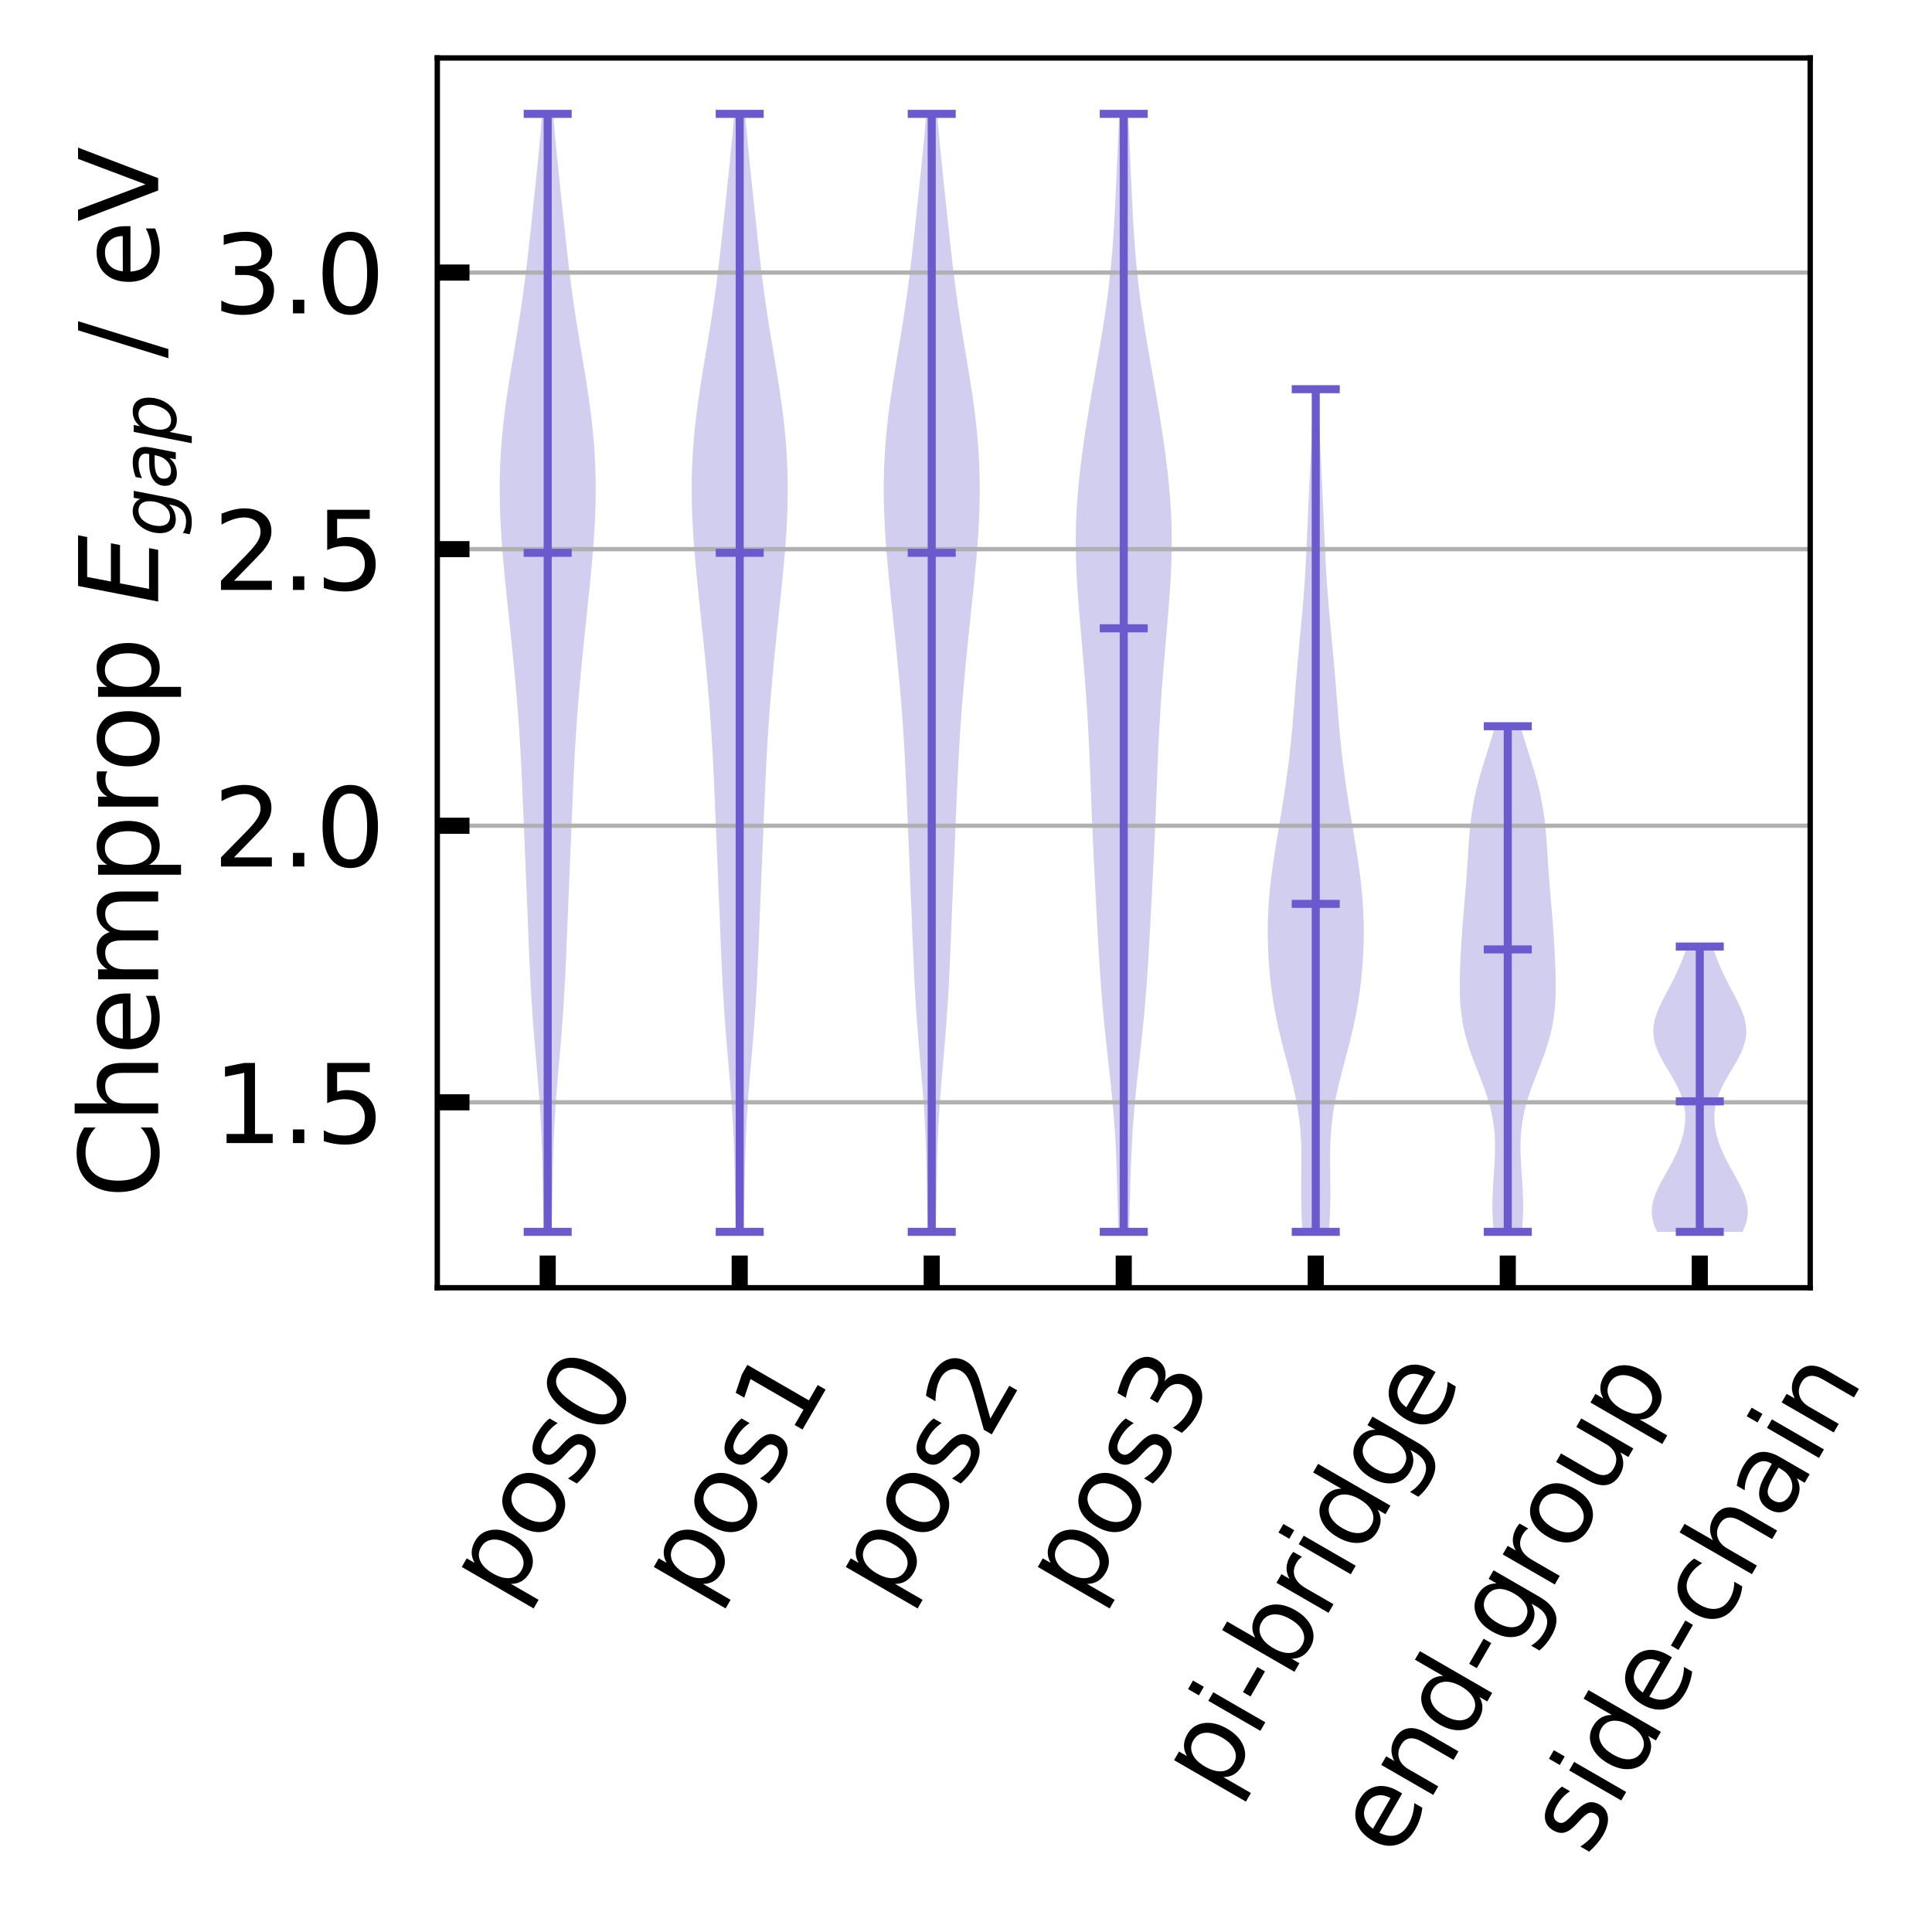 <?xml version="1.0" encoding="utf-8" standalone="no"?>
<!DOCTYPE svg PUBLIC "-//W3C//DTD SVG 1.1//EN"
  "http://www.w3.org/Graphics/SVG/1.1/DTD/svg11.dtd">
<svg xmlns:xlink="http://www.w3.org/1999/xlink" width="360pt" height="360pt" viewBox="0 0 360 360" xmlns="http://www.w3.org/2000/svg" version="1.1">
 <defs>
  <style type="text/css">*{stroke-linejoin: round; stroke-linecap: butt}</style>
 </defs>
 <g id="figure_1">
  <g id="patch_1">
   <path d="M 0 360 
L 360 360 
L 360 0 
L 0 0 
z
" style="fill: #ffffff"/>
  </g>
  <g id="axes_1">
   <g id="patch_2">
    <path d="M 81.482 239.954 
L 337.303 239.954 
L 337.303 10.8 
L 81.482 10.8 
z
" style="fill: #ffffff"/>
   </g>
   <g id="PolyCollection_1">
    <path d="M 102.795 229.538 
L 101.315 229.538 
L 101.266 227.434 
L 101.223 225.329 
L 101.186 223.225 
L 101.15 221.121 
L 101.111 219.017 
L 101.067 216.912 
L 101.011 214.808 
L 100.939 212.704 
L 100.849 210.6 
L 100.738 208.495 
L 100.607 206.391 
L 100.457 204.287 
L 100.291 202.183 
L 100.115 200.078 
L 99.933 197.974 
L 99.751 195.87 
L 99.574 193.765 
L 99.406 191.661 
L 99.25 189.557 
L 99.107 187.453 
L 98.978 185.348 
L 98.862 183.244 
L 98.757 181.14 
L 98.66 179.036 
L 98.569 176.931 
L 98.482 174.827 
L 98.397 172.723 
L 98.312 170.619 
L 98.226 168.514 
L 98.139 166.41 
L 98.051 164.306 
L 97.963 162.202 
L 97.874 160.097 
L 97.786 157.993 
L 97.698 155.889 
L 97.61 153.785 
L 97.523 151.68 
L 97.435 149.576 
L 97.345 147.472 
L 97.251 145.367 
L 97.151 143.263 
L 97.044 141.159 
L 96.926 139.055 
L 96.797 136.95 
L 96.656 134.846 
L 96.503 132.742 
L 96.337 130.638 
L 96.159 128.533 
L 95.971 126.429 
L 95.774 124.325 
L 95.569 122.221 
L 95.358 120.116 
L 95.142 118.012 
L 94.923 115.908 
L 94.702 113.804 
L 94.482 111.699 
L 94.265 109.595 
L 94.055 107.491 
L 93.855 105.387 
L 93.671 103.282 
L 93.505 101.178 
L 93.363 99.074 
L 93.25 96.969 
L 93.168 94.865 
L 93.12 92.761 
L 93.11 90.657 
L 93.139 88.552 
L 93.209 86.448 
L 93.32 84.344 
L 93.472 82.24 
L 93.663 80.135 
L 93.892 78.031 
L 94.155 75.927 
L 94.449 73.823 
L 94.767 71.718 
L 95.104 69.614 
L 95.453 67.51 
L 95.806 65.406 
L 96.158 63.301 
L 96.502 61.197 
L 96.833 59.093 
L 97.149 56.989 
L 97.448 54.884 
L 97.73 52.78 
L 97.995 50.676 
L 98.247 48.571 
L 98.487 46.467 
L 98.719 44.363 
L 98.946 42.259 
L 99.17 40.154 
L 99.393 38.05 
L 99.614 35.946 
L 99.835 33.842 
L 100.053 31.737 
L 100.267 29.633 
L 100.475 27.529 
L 100.674 25.425 
L 100.862 23.32 
L 101.038 21.216 
L 103.072 21.216 
L 103.072 21.216 
L 103.247 23.32 
L 103.436 25.425 
L 103.635 27.529 
L 103.843 29.633 
L 104.057 31.737 
L 104.275 33.842 
L 104.496 35.946 
L 104.717 38.05 
L 104.94 40.154 
L 105.164 42.259 
L 105.391 44.363 
L 105.623 46.467 
L 105.863 48.571 
L 106.115 50.676 
L 106.38 52.78 
L 106.662 54.884 
L 106.961 56.989 
L 107.277 59.093 
L 107.608 61.197 
L 107.952 63.301 
L 108.304 65.406 
L 108.657 67.51 
L 109.006 69.614 
L 109.343 71.718 
L 109.661 73.823 
L 109.955 75.927 
L 110.218 78.031 
L 110.447 80.135 
L 110.638 82.24 
L 110.79 84.344 
L 110.901 86.448 
L 110.971 88.552 
L 111 90.657 
L 110.99 92.761 
L 110.942 94.865 
L 110.86 96.969 
L 110.746 99.074 
L 110.605 101.178 
L 110.439 103.282 
L 110.255 105.387 
L 110.055 107.491 
L 109.845 109.595 
L 109.628 111.699 
L 109.408 113.804 
L 109.187 115.908 
L 108.968 118.012 
L 108.752 120.116 
L 108.541 122.221 
L 108.336 124.325 
L 108.139 126.429 
L 107.951 128.533 
L 107.773 130.638 
L 107.607 132.742 
L 107.454 134.846 
L 107.313 136.95 
L 107.184 139.055 
L 107.066 141.159 
L 106.959 143.263 
L 106.859 145.367 
L 106.765 147.472 
L 106.675 149.576 
L 106.587 151.68 
L 106.5 153.785 
L 106.412 155.889 
L 106.324 157.993 
L 106.236 160.097 
L 106.147 162.202 
L 106.059 164.306 
L 105.971 166.41 
L 105.884 168.514 
L 105.798 170.619 
L 105.713 172.723 
L 105.628 174.827 
L 105.541 176.931 
L 105.45 179.036 
L 105.353 181.14 
L 105.248 183.244 
L 105.132 185.348 
L 105.003 187.453 
L 104.86 189.557 
L 104.704 191.661 
L 104.536 193.765 
L 104.359 195.87 
L 104.177 197.974 
L 103.995 200.078 
L 103.819 202.183 
L 103.653 204.287 
L 103.503 206.391 
L 103.372 208.495 
L 103.261 210.6 
L 103.171 212.704 
L 103.099 214.808 
L 103.043 216.912 
L 102.999 219.017 
L 102.96 221.121 
L 102.924 223.225 
L 102.887 225.329 
L 102.844 227.434 
L 102.795 229.538 
z
" clip-path="url(#pf9edcdf67f)" style="fill: #6a5acd; fill-opacity: 0.3"/>
   </g>
   <g id="PolyCollection_2">
    <path d="M 138.574 229.538 
L 137.094 229.538 
L 137.045 227.434 
L 137.003 225.329 
L 136.965 223.225 
L 136.929 221.121 
L 136.891 219.017 
L 136.846 216.912 
L 136.79 214.808 
L 136.718 212.704 
L 136.628 210.6 
L 136.517 208.495 
L 136.386 206.391 
L 136.236 204.287 
L 136.07 202.183 
L 135.894 200.078 
L 135.712 197.974 
L 135.53 195.87 
L 135.353 193.765 
L 135.185 191.661 
L 135.029 189.557 
L 134.886 187.453 
L 134.757 185.348 
L 134.641 183.244 
L 134.536 181.14 
L 134.439 179.036 
L 134.348 176.931 
L 134.261 174.827 
L 134.176 172.723 
L 134.091 170.619 
L 134.005 168.514 
L 133.918 166.41 
L 133.83 164.306 
L 133.742 162.202 
L 133.653 160.097 
L 133.565 157.993 
L 133.477 155.889 
L 133.389 153.785 
L 133.302 151.68 
L 133.214 149.576 
L 133.124 147.472 
L 133.03 145.367 
L 132.93 143.263 
L 132.823 141.159 
L 132.705 139.055 
L 132.576 136.95 
L 132.435 134.846 
L 132.282 132.742 
L 132.116 130.638 
L 131.938 128.533 
L 131.75 126.429 
L 131.553 124.325 
L 131.348 122.221 
L 131.137 120.116 
L 130.921 118.012 
L 130.702 115.908 
L 130.481 113.804 
L 130.261 111.699 
L 130.044 109.595 
L 129.834 107.491 
L 129.635 105.387 
L 129.45 103.282 
L 129.284 101.178 
L 129.143 99.074 
L 129.029 96.969 
L 128.947 94.865 
L 128.899 92.761 
L 128.889 90.657 
L 128.919 88.552 
L 128.988 86.448 
L 129.099 84.344 
L 129.251 82.24 
L 129.442 80.135 
L 129.671 78.031 
L 129.934 75.927 
L 130.228 73.823 
L 130.546 71.718 
L 130.883 69.614 
L 131.232 67.51 
L 131.585 65.406 
L 131.937 63.301 
L 132.281 61.197 
L 132.612 59.093 
L 132.928 56.989 
L 133.227 54.884 
L 133.509 52.78 
L 133.774 50.676 
L 134.026 48.571 
L 134.266 46.467 
L 134.498 44.363 
L 134.725 42.259 
L 134.949 40.154 
L 135.172 38.05 
L 135.393 35.946 
L 135.614 33.842 
L 135.832 31.737 
L 136.046 29.633 
L 136.254 27.529 
L 136.453 25.425 
L 136.642 23.32 
L 136.817 21.216 
L 138.851 21.216 
L 138.851 21.216 
L 139.027 23.32 
L 139.215 25.425 
L 139.414 27.529 
L 139.622 29.633 
L 139.836 31.737 
L 140.054 33.842 
L 140.275 35.946 
L 140.496 38.05 
L 140.719 40.154 
L 140.943 42.259 
L 141.17 44.363 
L 141.402 46.467 
L 141.642 48.571 
L 141.894 50.676 
L 142.159 52.78 
L 142.441 54.884 
L 142.74 56.989 
L 143.056 59.093 
L 143.388 61.197 
L 143.731 63.301 
L 144.083 65.406 
L 144.436 67.51 
L 144.785 69.614 
L 145.122 71.718 
L 145.44 73.823 
L 145.734 75.927 
L 145.997 78.031 
L 146.226 80.135 
L 146.418 82.24 
L 146.569 84.344 
L 146.68 86.448 
L 146.75 88.552 
L 146.779 90.657 
L 146.769 92.761 
L 146.722 94.865 
L 146.639 96.969 
L 146.526 99.074 
L 146.384 101.178 
L 146.218 103.282 
L 146.034 105.387 
L 145.834 107.491 
L 145.624 109.595 
L 145.407 111.699 
L 145.187 113.804 
L 144.966 115.908 
L 144.747 118.012 
L 144.531 120.116 
L 144.32 122.221 
L 144.115 124.325 
L 143.918 126.429 
L 143.73 128.533 
L 143.553 130.638 
L 143.386 132.742 
L 143.233 134.846 
L 143.092 136.95 
L 142.963 139.055 
L 142.845 141.159 
L 142.738 143.263 
L 142.638 145.367 
L 142.544 147.472 
L 142.454 149.576 
L 142.366 151.68 
L 142.279 153.785 
L 142.191 155.889 
L 142.103 157.993 
L 142.015 160.097 
L 141.926 162.202 
L 141.838 164.306 
L 141.75 166.41 
L 141.663 168.514 
L 141.577 170.619 
L 141.492 172.723 
L 141.407 174.827 
L 141.32 176.931 
L 141.229 179.036 
L 141.132 181.14 
L 141.027 183.244 
L 140.911 185.348 
L 140.782 187.453 
L 140.639 189.557 
L 140.483 191.661 
L 140.315 193.765 
L 140.138 195.87 
L 139.956 197.974 
L 139.774 200.078 
L 139.598 202.183 
L 139.432 204.287 
L 139.282 206.391 
L 139.151 208.495 
L 139.04 210.6 
L 138.95 212.704 
L 138.879 214.808 
L 138.822 216.912 
L 138.778 219.017 
L 138.739 221.121 
L 138.703 223.225 
L 138.666 225.329 
L 138.623 227.434 
L 138.574 229.538 
z
" clip-path="url(#pf9edcdf67f)" style="fill: #6a5acd; fill-opacity: 0.3"/>
   </g>
   <g id="PolyCollection_3">
    <path d="M 174.353 229.538 
L 172.873 229.538 
L 172.824 227.434 
L 172.782 225.329 
L 172.744 223.225 
L 172.708 221.121 
L 172.67 219.017 
L 172.625 216.912 
L 172.569 214.808 
L 172.497 212.704 
L 172.407 210.6 
L 172.296 208.495 
L 172.165 206.391 
L 172.015 204.287 
L 171.849 202.183 
L 171.673 200.078 
L 171.491 197.974 
L 171.309 195.87 
L 171.132 193.765 
L 170.964 191.661 
L 170.808 189.557 
L 170.665 187.453 
L 170.537 185.348 
L 170.42 183.244 
L 170.315 181.14 
L 170.218 179.036 
L 170.128 176.931 
L 170.04 174.827 
L 169.955 172.723 
L 169.87 170.619 
L 169.784 168.514 
L 169.697 166.41 
L 169.609 164.306 
L 169.521 162.202 
L 169.432 160.097 
L 169.344 157.993 
L 169.256 155.889 
L 169.169 153.785 
L 169.081 151.68 
L 168.993 149.576 
L 168.903 147.472 
L 168.809 145.367 
L 168.709 143.263 
L 168.602 141.159 
L 168.484 139.055 
L 168.355 136.95 
L 168.214 134.846 
L 168.061 132.742 
L 167.895 130.638 
L 167.717 128.533 
L 167.529 126.429 
L 167.332 124.325 
L 167.127 122.221 
L 166.916 120.116 
L 166.7 118.012 
L 166.481 115.908 
L 166.26 113.804 
L 166.04 111.699 
L 165.823 109.595 
L 165.613 107.491 
L 165.414 105.387 
L 165.229 103.282 
L 165.063 101.178 
L 164.922 99.074 
L 164.808 96.969 
L 164.726 94.865 
L 164.678 92.761 
L 164.668 90.657 
L 164.698 88.552 
L 164.767 86.448 
L 164.878 84.344 
L 165.03 82.24 
L 165.221 80.135 
L 165.45 78.031 
L 165.714 75.927 
L 166.007 73.823 
L 166.325 71.718 
L 166.662 69.614 
L 167.011 67.51 
L 167.364 65.406 
L 167.716 63.301 
L 168.06 61.197 
L 168.391 59.093 
L 168.707 56.989 
L 169.006 54.884 
L 169.288 52.78 
L 169.553 50.676 
L 169.805 48.571 
L 170.045 46.467 
L 170.278 44.363 
L 170.505 42.259 
L 170.729 40.154 
L 170.951 38.05 
L 171.173 35.946 
L 171.393 33.842 
L 171.611 31.737 
L 171.825 29.633 
L 172.033 27.529 
L 172.232 25.425 
L 172.421 23.32 
L 172.596 21.216 
L 174.63 21.216 
L 174.63 21.216 
L 174.806 23.32 
L 174.994 25.425 
L 175.193 27.529 
L 175.401 29.633 
L 175.615 31.737 
L 175.833 33.842 
L 176.054 35.946 
L 176.275 38.05 
L 176.498 40.154 
L 176.722 42.259 
L 176.949 44.363 
L 177.181 46.467 
L 177.421 48.571 
L 177.673 50.676 
L 177.938 52.78 
L 178.22 54.884 
L 178.519 56.989 
L 178.835 59.093 
L 179.167 61.197 
L 179.511 63.301 
L 179.862 65.406 
L 180.215 67.51 
L 180.564 69.614 
L 180.901 71.718 
L 181.219 73.823 
L 181.513 75.927 
L 181.776 78.031 
L 182.005 80.135 
L 182.197 82.24 
L 182.348 84.344 
L 182.459 86.448 
L 182.529 88.552 
L 182.558 90.657 
L 182.548 92.761 
L 182.501 94.865 
L 182.418 96.969 
L 182.305 99.074 
L 182.163 101.178 
L 181.997 103.282 
L 181.813 105.387 
L 181.613 107.491 
L 181.403 109.595 
L 181.186 111.699 
L 180.966 113.804 
L 180.745 115.908 
L 180.526 118.012 
L 180.31 120.116 
L 180.099 122.221 
L 179.894 124.325 
L 179.697 126.429 
L 179.509 128.533 
L 179.332 130.638 
L 179.166 132.742 
L 179.012 134.846 
L 178.871 136.95 
L 178.742 139.055 
L 178.625 141.159 
L 178.517 143.263 
L 178.417 145.367 
L 178.323 147.472 
L 178.233 149.576 
L 178.145 151.68 
L 178.058 153.785 
L 177.97 155.889 
L 177.883 157.993 
L 177.794 160.097 
L 177.705 162.202 
L 177.617 164.306 
L 177.529 166.41 
L 177.442 168.514 
L 177.356 170.619 
L 177.271 172.723 
L 177.186 174.827 
L 177.099 176.931 
L 177.008 179.036 
L 176.911 181.14 
L 176.806 183.244 
L 176.69 185.348 
L 176.561 187.453 
L 176.419 189.557 
L 176.263 191.661 
L 176.095 193.765 
L 175.917 195.87 
L 175.735 197.974 
L 175.553 200.078 
L 175.377 202.183 
L 175.211 204.287 
L 175.061 206.391 
L 174.93 208.495 
L 174.819 210.6 
L 174.729 212.704 
L 174.658 214.808 
L 174.602 216.912 
L 174.557 219.017 
L 174.519 221.121 
L 174.483 223.225 
L 174.445 225.329 
L 174.402 227.434 
L 174.353 229.538 
z
" clip-path="url(#pf9edcdf67f)" style="fill: #6a5acd; fill-opacity: 0.3"/>
   </g>
   <g id="PolyCollection_4">
    <path d="M 210.375 229.538 
L 208.409 229.538 
L 208.342 227.434 
L 208.281 225.329 
L 208.224 223.225 
L 208.167 221.121 
L 208.106 219.017 
L 208.036 216.912 
L 207.952 214.808 
L 207.849 212.704 
L 207.723 210.6 
L 207.574 208.495 
L 207.401 206.391 
L 207.206 204.287 
L 206.993 202.183 
L 206.766 200.078 
L 206.532 197.974 
L 206.298 195.87 
L 206.068 193.765 
L 205.848 191.661 
L 205.641 189.557 
L 205.45 187.453 
L 205.275 185.348 
L 205.115 183.244 
L 204.969 181.14 
L 204.834 179.036 
L 204.708 176.931 
L 204.588 174.827 
L 204.472 172.723 
L 204.358 170.619 
L 204.246 168.514 
L 204.135 166.41 
L 204.026 164.306 
L 203.918 162.202 
L 203.813 160.097 
L 203.712 157.993 
L 203.616 155.889 
L 203.524 153.785 
L 203.437 151.68 
L 203.354 149.576 
L 203.273 147.472 
L 203.193 145.367 
L 203.11 143.263 
L 203.024 141.159 
L 202.931 139.055 
L 202.828 136.95 
L 202.715 134.846 
L 202.59 132.742 
L 202.453 130.638 
L 202.303 128.533 
L 202.142 126.429 
L 201.972 124.325 
L 201.793 122.221 
L 201.61 120.116 
L 201.425 118.012 
L 201.243 115.908 
L 201.067 113.804 
L 200.902 111.699 
L 200.755 109.595 
L 200.631 107.491 
L 200.535 105.387 
L 200.472 103.282 
L 200.447 101.178 
L 200.463 99.074 
L 200.52 96.969 
L 200.62 94.865 
L 200.76 92.761 
L 200.939 90.657 
L 201.152 88.552 
L 201.396 86.448 
L 201.668 84.344 
L 201.963 82.24 
L 202.278 80.135 
L 202.61 78.031 
L 202.957 75.927 
L 203.314 73.823 
L 203.679 71.718 
L 204.049 69.614 
L 204.419 67.51 
L 204.786 65.406 
L 205.145 63.301 
L 205.49 61.197 
L 205.819 59.093 
L 206.127 56.989 
L 206.41 54.884 
L 206.668 52.78 
L 206.898 50.676 
L 207.102 48.571 
L 207.28 46.467 
L 207.436 44.363 
L 207.572 42.259 
L 207.692 40.154 
L 207.8 38.05 
L 207.9 35.946 
L 207.995 33.842 
L 208.088 31.737 
L 208.182 29.633 
L 208.277 27.529 
L 208.374 25.425 
L 208.472 23.32 
L 208.571 21.216 
L 210.213 21.216 
L 210.213 21.216 
L 210.312 23.32 
L 210.411 25.425 
L 210.508 27.529 
L 210.603 29.633 
L 210.696 31.737 
L 210.79 33.842 
L 210.885 35.946 
L 210.985 38.05 
L 211.093 40.154 
L 211.213 42.259 
L 211.349 44.363 
L 211.504 46.467 
L 211.683 48.571 
L 211.886 50.676 
L 212.117 52.78 
L 212.374 54.884 
L 212.658 56.989 
L 212.966 59.093 
L 213.294 61.197 
L 213.64 63.301 
L 213.999 65.406 
L 214.365 67.51 
L 214.736 69.614 
L 215.105 71.718 
L 215.471 73.823 
L 215.828 75.927 
L 216.174 78.031 
L 216.506 80.135 
L 216.822 82.24 
L 217.117 84.344 
L 217.388 86.448 
L 217.633 88.552 
L 217.846 90.657 
L 218.024 92.761 
L 218.165 94.865 
L 218.264 96.969 
L 218.322 99.074 
L 218.337 101.178 
L 218.312 103.282 
L 218.25 105.387 
L 218.154 107.491 
L 218.029 109.595 
L 217.882 111.699 
L 217.718 113.804 
L 217.542 115.908 
L 217.359 118.012 
L 217.174 120.116 
L 216.991 122.221 
L 216.813 124.325 
L 216.642 126.429 
L 216.481 128.533 
L 216.332 130.638 
L 216.194 132.742 
L 216.069 134.846 
L 215.956 136.95 
L 215.854 139.055 
L 215.761 141.159 
L 215.674 143.263 
L 215.592 145.367 
L 215.512 147.472 
L 215.431 149.576 
L 215.347 151.68 
L 215.26 153.785 
L 215.169 155.889 
L 215.072 157.993 
L 214.971 160.097 
L 214.866 162.202 
L 214.759 164.306 
L 214.649 166.41 
L 214.538 168.514 
L 214.426 170.619 
L 214.313 172.723 
L 214.197 174.827 
L 214.076 176.931 
L 213.95 179.036 
L 213.815 181.14 
L 213.669 183.244 
L 213.509 185.348 
L 213.334 187.453 
L 213.143 189.557 
L 212.936 191.661 
L 212.716 193.765 
L 212.487 195.87 
L 212.252 197.974 
L 212.018 200.078 
L 211.792 202.183 
L 211.579 204.287 
L 211.383 206.391 
L 211.21 208.495 
L 211.061 210.6 
L 210.936 212.704 
L 210.833 214.808 
L 210.749 216.912 
L 210.679 219.017 
L 210.618 221.121 
L 210.561 223.225 
L 210.504 225.329 
L 210.442 227.434 
L 210.375 229.538 
z
" clip-path="url(#pf9edcdf67f)" style="fill: #6a5acd; fill-opacity: 0.3"/>
   </g>
   <g id="PolyCollection_5">
    <path d="M 247.618 229.538 
L 242.724 229.538 
L 242.611 227.952 
L 242.528 226.366 
L 242.476 224.78 
L 242.452 223.194 
L 242.45 221.608 
L 242.464 220.022 
L 242.483 218.435 
L 242.497 216.849 
L 242.496 215.263 
L 242.467 213.677 
L 242.403 212.091 
L 242.294 210.505 
L 242.136 208.919 
L 241.925 207.333 
L 241.663 205.747 
L 241.353 204.161 
L 241.002 202.575 
L 240.617 200.989 
L 240.209 199.403 
L 239.789 197.817 
L 239.367 196.231 
L 238.955 194.645 
L 238.561 193.058 
L 238.191 191.472 
L 237.851 189.886 
L 237.544 188.3 
L 237.271 186.714 
L 237.032 185.128 
L 236.826 183.542 
L 236.651 181.956 
L 236.507 180.37 
L 236.392 178.784 
L 236.307 177.198 
L 236.251 175.612 
L 236.227 174.026 
L 236.233 172.44 
L 236.272 170.854 
L 236.344 169.268 
L 236.449 167.681 
L 236.585 166.095 
L 236.75 164.509 
L 236.942 162.923 
L 237.157 161.337 
L 237.39 159.751 
L 237.638 158.165 
L 237.895 156.579 
L 238.158 154.993 
L 238.423 153.407 
L 238.686 151.821 
L 238.944 150.235 
L 239.194 148.649 
L 239.435 147.063 
L 239.665 145.477 
L 239.882 143.89 
L 240.086 142.304 
L 240.275 140.718 
L 240.45 139.132 
L 240.612 137.546 
L 240.762 135.96 
L 240.902 134.374 
L 241.034 132.788 
L 241.161 131.202 
L 241.285 129.616 
L 241.41 128.03 
L 241.538 126.444 
L 241.67 124.858 
L 241.808 123.272 
L 241.951 121.686 
L 242.098 120.1 
L 242.248 118.513 
L 242.398 116.927 
L 242.545 115.341 
L 242.688 113.755 
L 242.823 112.169 
L 242.949 110.583 
L 243.065 108.997 
L 243.169 107.411 
L 243.264 105.825 
L 243.35 104.239 
L 243.428 102.653 
L 243.501 101.067 
L 243.57 99.481 
L 243.638 97.895 
L 243.707 96.309 
L 243.777 94.723 
L 243.849 93.136 
L 243.924 91.55 
L 244 89.964 
L 244.079 88.378 
L 244.158 86.792 
L 244.236 85.206 
L 244.314 83.62 
L 244.389 82.034 
L 244.461 80.448 
L 244.53 78.862 
L 244.595 77.276 
L 244.656 75.69 
L 244.713 74.104 
L 244.766 72.518 
L 245.576 72.518 
L 245.576 72.518 
L 245.629 74.104 
L 245.687 75.69 
L 245.748 77.276 
L 245.813 78.862 
L 245.882 80.448 
L 245.954 82.034 
L 246.029 83.62 
L 246.106 85.206 
L 246.185 86.792 
L 246.264 88.378 
L 246.342 89.964 
L 246.419 91.55 
L 246.494 93.136 
L 246.566 94.723 
L 246.636 96.309 
L 246.704 97.895 
L 246.773 99.481 
L 246.842 101.067 
L 246.915 102.653 
L 246.993 104.239 
L 247.079 105.825 
L 247.173 107.411 
L 247.278 108.997 
L 247.394 110.583 
L 247.52 112.169 
L 247.655 113.755 
L 247.797 115.341 
L 247.945 116.927 
L 248.095 118.513 
L 248.245 120.1 
L 248.392 121.686 
L 248.535 123.272 
L 248.672 124.858 
L 248.805 126.444 
L 248.932 128.03 
L 249.057 129.616 
L 249.182 131.202 
L 249.309 132.788 
L 249.441 134.374 
L 249.58 135.96 
L 249.73 137.546 
L 249.892 139.132 
L 250.068 140.718 
L 250.257 142.304 
L 250.46 143.89 
L 250.678 145.477 
L 250.907 147.063 
L 251.148 148.649 
L 251.399 150.235 
L 251.657 151.821 
L 251.92 153.407 
L 252.185 154.993 
L 252.448 156.579 
L 252.705 158.165 
L 252.953 159.751 
L 253.186 161.337 
L 253.401 162.923 
L 253.593 164.509 
L 253.758 166.095 
L 253.894 167.681 
L 253.998 169.268 
L 254.07 170.854 
L 254.109 172.44 
L 254.116 174.026 
L 254.091 175.612 
L 254.036 177.198 
L 253.951 178.784 
L 253.836 180.37 
L 253.692 181.956 
L 253.517 183.542 
L 253.311 185.128 
L 253.071 186.714 
L 252.798 188.3 
L 252.491 189.886 
L 252.152 191.472 
L 251.782 193.058 
L 251.388 194.645 
L 250.975 196.231 
L 250.554 197.817 
L 250.134 199.403 
L 249.726 200.989 
L 249.341 202.575 
L 248.989 204.161 
L 248.679 205.747 
L 248.417 207.333 
L 248.207 208.919 
L 248.049 210.505 
L 247.94 212.091 
L 247.875 213.677 
L 247.847 215.263 
L 247.845 216.849 
L 247.86 218.435 
L 247.879 220.022 
L 247.893 221.608 
L 247.891 223.194 
L 247.867 224.78 
L 247.815 226.366 
L 247.732 227.952 
L 247.618 229.538 
z
" clip-path="url(#pf9edcdf67f)" style="fill: #6a5acd; fill-opacity: 0.3"/>
   </g>
   <g id="PolyCollection_6">
    <path d="M 283.556 229.538 
L 278.345 229.538 
L 278.254 228.586 
L 278.183 227.635 
L 278.131 226.683 
L 278.099 225.731 
L 278.087 224.78 
L 278.094 223.828 
L 278.118 222.876 
L 278.157 221.925 
L 278.208 220.973 
L 278.267 220.021 
L 278.332 219.07 
L 278.397 218.118 
L 278.458 217.166 
L 278.511 216.215 
L 278.552 215.263 
L 278.575 214.311 
L 278.578 213.36 
L 278.556 212.408 
L 278.506 211.457 
L 278.425 210.505 
L 278.311 209.553 
L 278.164 208.602 
L 277.982 207.65 
L 277.766 206.698 
L 277.517 205.747 
L 277.238 204.795 
L 276.931 203.843 
L 276.601 202.892 
L 276.251 201.94 
L 275.889 200.988 
L 275.518 200.037 
L 275.145 199.085 
L 274.775 198.133 
L 274.416 197.182 
L 274.071 196.23 
L 273.746 195.278 
L 273.445 194.327 
L 273.171 193.375 
L 272.926 192.423 
L 272.712 191.472 
L 272.53 190.52 
L 272.378 189.569 
L 272.255 188.617 
L 272.161 187.665 
L 272.091 186.714 
L 272.044 185.762 
L 272.016 184.81 
L 272.006 183.859 
L 272.009 182.907 
L 272.024 181.955 
L 272.049 181.004 
L 272.081 180.052 
L 272.12 179.1 
L 272.165 178.149 
L 272.215 177.197 
L 272.269 176.245 
L 272.328 175.294 
L 272.391 174.342 
L 272.458 173.39 
L 272.528 172.439 
L 272.602 171.487 
L 272.679 170.536 
L 272.758 169.584 
L 272.839 168.632 
L 272.92 167.681 
L 273.001 166.729 
L 273.08 165.777 
L 273.157 164.826 
L 273.231 163.874 
L 273.302 162.922 
L 273.37 161.971 
L 273.434 161.019 
L 273.497 160.067 
L 273.558 159.116 
L 273.62 158.164 
L 273.684 157.212 
L 273.753 156.261 
L 273.83 155.309 
L 273.915 154.357 
L 274.013 153.406 
L 274.126 152.454 
L 274.254 151.502 
L 274.401 150.551 
L 274.568 149.599 
L 274.754 148.648 
L 274.96 147.696 
L 275.185 146.744 
L 275.428 145.793 
L 275.688 144.841 
L 275.962 143.889 
L 276.247 142.938 
L 276.541 141.986 
L 276.84 141.034 
L 277.14 140.083 
L 277.44 139.131 
L 277.735 138.179 
L 278.023 137.228 
L 278.302 136.276 
L 278.568 135.324 
L 283.333 135.324 
L 283.333 135.324 
L 283.599 136.276 
L 283.877 137.228 
L 284.166 138.179 
L 284.461 139.131 
L 284.761 140.083 
L 285.061 141.034 
L 285.36 141.986 
L 285.654 142.938 
L 285.939 143.889 
L 286.213 144.841 
L 286.473 145.793 
L 286.716 146.744 
L 286.941 147.696 
L 287.147 148.648 
L 287.333 149.599 
L 287.5 150.551 
L 287.646 151.502 
L 287.775 152.454 
L 287.888 153.406 
L 287.986 154.357 
L 288.071 155.309 
L 288.147 156.261 
L 288.217 157.212 
L 288.281 158.164 
L 288.343 159.116 
L 288.404 160.067 
L 288.467 161.019 
L 288.531 161.971 
L 288.599 162.922 
L 288.67 163.874 
L 288.744 164.826 
L 288.821 165.777 
L 288.9 166.729 
L 288.981 167.681 
L 289.062 168.632 
L 289.143 169.584 
L 289.222 170.536 
L 289.299 171.487 
L 289.373 172.439 
L 289.443 173.39 
L 289.51 174.342 
L 289.573 175.294 
L 289.632 176.245 
L 289.686 177.197 
L 289.736 178.149 
L 289.781 179.1 
L 289.82 180.052 
L 289.852 181.004 
L 289.877 181.955 
L 289.892 182.907 
L 289.895 183.859 
L 289.884 184.81 
L 289.857 185.762 
L 289.81 186.714 
L 289.74 187.665 
L 289.645 188.617 
L 289.523 189.569 
L 289.371 190.52 
L 289.189 191.472 
L 288.975 192.423 
L 288.73 193.375 
L 288.456 194.327 
L 288.155 195.278 
L 287.83 196.23 
L 287.485 197.182 
L 287.126 198.133 
L 286.756 199.085 
L 286.383 200.037 
L 286.012 200.988 
L 285.649 201.94 
L 285.3 202.892 
L 284.97 203.843 
L 284.663 204.795 
L 284.384 205.747 
L 284.135 206.698 
L 283.919 207.65 
L 283.737 208.602 
L 283.589 209.553 
L 283.476 210.505 
L 283.395 211.457 
L 283.345 212.408 
L 283.323 213.36 
L 283.326 214.311 
L 283.349 215.263 
L 283.39 216.215 
L 283.443 217.166 
L 283.504 218.118 
L 283.569 219.07 
L 283.634 220.021 
L 283.693 220.973 
L 283.744 221.925 
L 283.783 222.876 
L 283.807 223.828 
L 283.814 224.78 
L 283.802 225.731 
L 283.77 226.683 
L 283.718 227.635 
L 283.646 228.586 
L 283.556 229.538 
z
" clip-path="url(#pf9edcdf67f)" style="fill: #6a5acd; fill-opacity: 0.3"/>
   </g>
   <g id="PolyCollection_7">
    <path d="M 324.683 229.538 
L 308.776 229.538 
L 308.522 229.001 
L 308.303 228.464 
L 308.119 227.927 
L 307.975 227.39 
L 307.87 226.853 
L 307.807 226.316 
L 307.785 225.779 
L 307.803 225.242 
L 307.861 224.705 
L 307.957 224.167 
L 308.089 223.63 
L 308.253 223.093 
L 308.447 222.556 
L 308.668 222.019 
L 308.911 221.482 
L 309.173 220.945 
L 309.45 220.408 
L 309.738 219.871 
L 310.034 219.334 
L 310.334 218.797 
L 310.635 218.26 
L 310.934 217.723 
L 311.229 217.186 
L 311.516 216.649 
L 311.793 216.112 
L 312.06 215.575 
L 312.314 215.038 
L 312.555 214.501 
L 312.78 213.964 
L 312.989 213.426 
L 313.181 212.889 
L 313.355 212.352 
L 313.511 211.815 
L 313.647 211.278 
L 313.764 210.741 
L 313.859 210.204 
L 313.933 209.667 
L 313.985 209.13 
L 314.013 208.593 
L 314.017 208.056 
L 313.996 207.519 
L 313.95 206.982 
L 313.878 206.445 
L 313.78 205.908 
L 313.655 205.371 
L 313.505 204.834 
L 313.328 204.297 
L 313.127 203.76 
L 312.903 203.223 
L 312.656 202.686 
L 312.39 202.148 
L 312.106 201.611 
L 311.808 201.074 
L 311.498 200.537 
L 311.18 200 
L 310.858 199.463 
L 310.536 198.926 
L 310.218 198.389 
L 309.908 197.852 
L 309.611 197.315 
L 309.33 196.778 
L 309.07 196.241 
L 308.833 195.704 
L 308.624 195.167 
L 308.446 194.63 
L 308.299 194.093 
L 308.188 193.556 
L 308.112 193.019 
L 308.072 192.482 
L 308.069 191.945 
L 308.101 191.408 
L 308.169 190.87 
L 308.27 190.333 
L 308.402 189.796 
L 308.563 189.259 
L 308.75 188.722 
L 308.96 188.185 
L 309.191 187.648 
L 309.438 187.111 
L 309.698 186.574 
L 309.969 186.037 
L 310.247 185.5 
L 310.53 184.963 
L 310.814 184.426 
L 311.098 183.889 
L 311.38 183.352 
L 311.657 182.815 
L 311.928 182.278 
L 312.192 181.741 
L 312.448 181.204 
L 312.695 180.667 
L 312.934 180.13 
L 313.163 179.592 
L 313.384 179.055 
L 313.595 178.518 
L 313.797 177.981 
L 313.99 177.444 
L 314.175 176.907 
L 314.351 176.37 
L 319.108 176.37 
L 319.108 176.37 
L 319.284 176.907 
L 319.469 177.444 
L 319.662 177.981 
L 319.864 178.518 
L 320.075 179.055 
L 320.296 179.592 
L 320.525 180.13 
L 320.764 180.667 
L 321.011 181.204 
L 321.267 181.741 
L 321.531 182.278 
L 321.803 182.815 
L 322.079 183.352 
L 322.361 183.889 
L 322.645 184.426 
L 322.929 184.963 
L 323.212 185.5 
L 323.49 186.037 
L 323.761 186.574 
L 324.021 187.111 
L 324.268 187.648 
L 324.499 188.185 
L 324.709 188.722 
L 324.896 189.259 
L 325.057 189.796 
L 325.189 190.333 
L 325.29 190.87 
L 325.358 191.408 
L 325.391 191.945 
L 325.387 192.482 
L 325.348 193.019 
L 325.271 193.556 
L 325.16 194.093 
L 325.013 194.63 
L 324.835 195.167 
L 324.626 195.704 
L 324.389 196.241 
L 324.129 196.778 
L 323.848 197.315 
L 323.551 197.852 
L 323.241 198.389 
L 322.923 198.926 
L 322.601 199.463 
L 322.279 200 
L 321.961 200.537 
L 321.651 201.074 
L 321.353 201.611 
L 321.069 202.148 
L 320.803 202.686 
L 320.556 203.223 
L 320.332 203.76 
L 320.131 204.297 
L 319.954 204.834 
L 319.804 205.371 
L 319.679 205.908 
L 319.581 206.445 
L 319.509 206.982 
L 319.463 207.519 
L 319.442 208.056 
L 319.446 208.593 
L 319.475 209.13 
L 319.526 209.667 
L 319.6 210.204 
L 319.696 210.741 
L 319.812 211.278 
L 319.948 211.815 
L 320.104 212.352 
L 320.278 212.889 
L 320.47 213.426 
L 320.68 213.964 
L 320.905 214.501 
L 321.145 215.038 
L 321.399 215.575 
L 321.666 216.112 
L 321.943 216.649 
L 322.23 217.186 
L 322.525 217.723 
L 322.824 218.26 
L 323.125 218.797 
L 323.425 219.334 
L 323.721 219.871 
L 324.009 220.408 
L 324.286 220.945 
L 324.548 221.482 
L 324.791 222.019 
L 325.012 222.556 
L 325.206 223.093 
L 325.37 223.63 
L 325.502 224.167 
L 325.598 224.705 
L 325.656 225.242 
L 325.674 225.779 
L 325.652 226.316 
L 325.589 226.853 
L 325.484 227.39 
L 325.34 227.927 
L 325.156 228.464 
L 324.937 229.001 
L 324.683 229.538 
z
" clip-path="url(#pf9edcdf67f)" style="fill: #6a5acd; fill-opacity: 0.3"/>
   </g>
   <g id="matplotlib.axis_1">
    <g id="xtick_1">
     <g id="line2d_1">
      <defs>
       <path id="mc21d5dddb1" d="M 0 0 
L 0 -6 
" style="stroke: #000000; stroke-width: 3"/>
      </defs>
      <g>
       <use xlink:href="#mc21d5dddb1" x="102.055" y="239.954" style="stroke: #000000; stroke-width: 3"/>
      </g>
     </g>
     <g id="text_1">
      <!-- pos0 -->
      <g transform="translate(94.815 299.189) rotate(-60) scale(0.2 -0.2)">
       <defs>
        <path id="DejaVuSans-70" d="M 1159 525 
L 1159 -1331 
L 581 -1331 
L 581 3500 
L 1159 3500 
L 1159 2969 
Q 1341 3281 1617 3432 
Q 1894 3584 2278 3584 
Q 2916 3584 3314 3078 
Q 3713 2572 3713 1747 
Q 3713 922 3314 415 
Q 2916 -91 2278 -91 
Q 1894 -91 1617 61 
Q 1341 213 1159 525 
z
M 3116 1747 
Q 3116 2381 2855 2742 
Q 2594 3103 2138 3103 
Q 1681 3103 1420 2742 
Q 1159 2381 1159 1747 
Q 1159 1113 1420 752 
Q 1681 391 2138 391 
Q 2594 391 2855 752 
Q 3116 1113 3116 1747 
z
" transform="scale(0.016)"/>
        <path id="DejaVuSans-6f" d="M 1959 3097 
Q 1497 3097 1228 2736 
Q 959 2375 959 1747 
Q 959 1119 1226 758 
Q 1494 397 1959 397 
Q 2419 397 2687 759 
Q 2956 1122 2956 1747 
Q 2956 2369 2687 2733 
Q 2419 3097 1959 3097 
z
M 1959 3584 
Q 2709 3584 3137 3096 
Q 3566 2609 3566 1747 
Q 3566 888 3137 398 
Q 2709 -91 1959 -91 
Q 1206 -91 779 398 
Q 353 888 353 1747 
Q 353 2609 779 3096 
Q 1206 3584 1959 3584 
z
" transform="scale(0.016)"/>
        <path id="DejaVuSans-73" d="M 2834 3397 
L 2834 2853 
Q 2591 2978 2328 3040 
Q 2066 3103 1784 3103 
Q 1356 3103 1142 2972 
Q 928 2841 928 2578 
Q 928 2378 1081 2264 
Q 1234 2150 1697 2047 
L 1894 2003 
Q 2506 1872 2764 1633 
Q 3022 1394 3022 966 
Q 3022 478 2636 193 
Q 2250 -91 1575 -91 
Q 1294 -91 989 -36 
Q 684 19 347 128 
L 347 722 
Q 666 556 975 473 
Q 1284 391 1588 391 
Q 1994 391 2212 530 
Q 2431 669 2431 922 
Q 2431 1156 2273 1281 
Q 2116 1406 1581 1522 
L 1381 1569 
Q 847 1681 609 1914 
Q 372 2147 372 2553 
Q 372 3047 722 3315 
Q 1072 3584 1716 3584 
Q 2034 3584 2315 3537 
Q 2597 3491 2834 3397 
z
" transform="scale(0.016)"/>
        <path id="DejaVuSans-30" d="M 2034 4250 
Q 1547 4250 1301 3770 
Q 1056 3291 1056 2328 
Q 1056 1369 1301 889 
Q 1547 409 2034 409 
Q 2525 409 2770 889 
Q 3016 1369 3016 2328 
Q 3016 3291 2770 3770 
Q 2525 4250 2034 4250 
z
M 2034 4750 
Q 2819 4750 3233 4129 
Q 3647 3509 3647 2328 
Q 3647 1150 3233 529 
Q 2819 -91 2034 -91 
Q 1250 -91 836 529 
Q 422 1150 422 2328 
Q 422 3509 836 4129 
Q 1250 4750 2034 4750 
z
" transform="scale(0.016)"/>
       </defs>
       <use xlink:href="#DejaVuSans-70"/>
       <use xlink:href="#DejaVuSans-6f" x="63.477"/>
       <use xlink:href="#DejaVuSans-73" x="124.658"/>
       <use xlink:href="#DejaVuSans-30" x="176.758"/>
      </g>
     </g>
    </g>
    <g id="xtick_2">
     <g id="line2d_2">
      <g>
       <use xlink:href="#mc21d5dddb1" x="137.834" y="239.954" style="stroke: #000000; stroke-width: 3"/>
      </g>
     </g>
     <g id="text_2">
      <!-- pos1 -->
      <g transform="translate(130.594 299.189) rotate(-60) scale(0.2 -0.2)">
       <defs>
        <path id="DejaVuSans-31" d="M 794 531 
L 1825 531 
L 1825 4091 
L 703 3866 
L 703 4441 
L 1819 4666 
L 2450 4666 
L 2450 531 
L 3481 531 
L 3481 0 
L 794 0 
L 794 531 
z
" transform="scale(0.016)"/>
       </defs>
       <use xlink:href="#DejaVuSans-70"/>
       <use xlink:href="#DejaVuSans-6f" x="63.477"/>
       <use xlink:href="#DejaVuSans-73" x="124.658"/>
       <use xlink:href="#DejaVuSans-31" x="176.758"/>
      </g>
     </g>
    </g>
    <g id="xtick_3">
     <g id="line2d_3">
      <g>
       <use xlink:href="#mc21d5dddb1" x="173.613" y="239.954" style="stroke: #000000; stroke-width: 3"/>
      </g>
     </g>
     <g id="text_3">
      <!-- pos2 -->
      <g transform="translate(166.373 299.189) rotate(-60) scale(0.2 -0.2)">
       <defs>
        <path id="DejaVuSans-32" d="M 1228 531 
L 3431 531 
L 3431 0 
L 469 0 
L 469 531 
Q 828 903 1448 1529 
Q 2069 2156 2228 2338 
Q 2531 2678 2651 2914 
Q 2772 3150 2772 3378 
Q 2772 3750 2511 3984 
Q 2250 4219 1831 4219 
Q 1534 4219 1204 4116 
Q 875 4013 500 3803 
L 500 4441 
Q 881 4594 1212 4672 
Q 1544 4750 1819 4750 
Q 2544 4750 2975 4387 
Q 3406 4025 3406 3419 
Q 3406 3131 3298 2873 
Q 3191 2616 2906 2266 
Q 2828 2175 2409 1742 
Q 1991 1309 1228 531 
z
" transform="scale(0.016)"/>
       </defs>
       <use xlink:href="#DejaVuSans-70"/>
       <use xlink:href="#DejaVuSans-6f" x="63.477"/>
       <use xlink:href="#DejaVuSans-73" x="124.658"/>
       <use xlink:href="#DejaVuSans-32" x="176.758"/>
      </g>
     </g>
    </g>
    <g id="xtick_4">
     <g id="line2d_4">
      <g>
       <use xlink:href="#mc21d5dddb1" x="209.392" y="239.954" style="stroke: #000000; stroke-width: 3"/>
      </g>
     </g>
     <g id="text_4">
      <!-- pos3 -->
      <g transform="translate(202.152 299.189) rotate(-60) scale(0.2 -0.2)">
       <defs>
        <path id="DejaVuSans-33" d="M 2597 2516 
Q 3050 2419 3304 2112 
Q 3559 1806 3559 1356 
Q 3559 666 3084 287 
Q 2609 -91 1734 -91 
Q 1441 -91 1130 -33 
Q 819 25 488 141 
L 488 750 
Q 750 597 1062 519 
Q 1375 441 1716 441 
Q 2309 441 2620 675 
Q 2931 909 2931 1356 
Q 2931 1769 2642 2001 
Q 2353 2234 1838 2234 
L 1294 2234 
L 1294 2753 
L 1863 2753 
Q 2328 2753 2575 2939 
Q 2822 3125 2822 3475 
Q 2822 3834 2567 4026 
Q 2313 4219 1838 4219 
Q 1578 4219 1281 4162 
Q 984 4106 628 3988 
L 628 4550 
Q 988 4650 1302 4700 
Q 1616 4750 1894 4750 
Q 2613 4750 3031 4423 
Q 3450 4097 3450 3541 
Q 3450 3153 3228 2886 
Q 3006 2619 2597 2516 
z
" transform="scale(0.016)"/>
       </defs>
       <use xlink:href="#DejaVuSans-70"/>
       <use xlink:href="#DejaVuSans-6f" x="63.477"/>
       <use xlink:href="#DejaVuSans-73" x="124.658"/>
       <use xlink:href="#DejaVuSans-33" x="176.758"/>
      </g>
     </g>
    </g>
    <g id="xtick_5">
     <g id="line2d_5">
      <g>
       <use xlink:href="#mc21d5dddb1" x="245.171" y="239.954" style="stroke: #000000; stroke-width: 3"/>
      </g>
     </g>
     <g id="text_5">
      <!-- pi-bridge -->
      <g transform="translate(227.54 335.186) rotate(-60) scale(0.2 -0.2)">
       <defs>
        <path id="DejaVuSans-69" d="M 603 3500 
L 1178 3500 
L 1178 0 
L 603 0 
L 603 3500 
z
M 603 4863 
L 1178 4863 
L 1178 4134 
L 603 4134 
L 603 4863 
z
" transform="scale(0.016)"/>
        <path id="DejaVuSans-2d" d="M 313 2009 
L 1997 2009 
L 1997 1497 
L 313 1497 
L 313 2009 
z
" transform="scale(0.016)"/>
        <path id="DejaVuSans-62" d="M 3116 1747 
Q 3116 2381 2855 2742 
Q 2594 3103 2138 3103 
Q 1681 3103 1420 2742 
Q 1159 2381 1159 1747 
Q 1159 1113 1420 752 
Q 1681 391 2138 391 
Q 2594 391 2855 752 
Q 3116 1113 3116 1747 
z
M 1159 2969 
Q 1341 3281 1617 3432 
Q 1894 3584 2278 3584 
Q 2916 3584 3314 3078 
Q 3713 2572 3713 1747 
Q 3713 922 3314 415 
Q 2916 -91 2278 -91 
Q 1894 -91 1617 61 
Q 1341 213 1159 525 
L 1159 0 
L 581 0 
L 581 4863 
L 1159 4863 
L 1159 2969 
z
" transform="scale(0.016)"/>
        <path id="DejaVuSans-72" d="M 2631 2963 
Q 2534 3019 2420 3045 
Q 2306 3072 2169 3072 
Q 1681 3072 1420 2755 
Q 1159 2438 1159 1844 
L 1159 0 
L 581 0 
L 581 3500 
L 1159 3500 
L 1159 2956 
Q 1341 3275 1631 3429 
Q 1922 3584 2338 3584 
Q 2397 3584 2469 3576 
Q 2541 3569 2628 3553 
L 2631 2963 
z
" transform="scale(0.016)"/>
        <path id="DejaVuSans-64" d="M 2906 2969 
L 2906 4863 
L 3481 4863 
L 3481 0 
L 2906 0 
L 2906 525 
Q 2725 213 2448 61 
Q 2172 -91 1784 -91 
Q 1150 -91 751 415 
Q 353 922 353 1747 
Q 353 2572 751 3078 
Q 1150 3584 1784 3584 
Q 2172 3584 2448 3432 
Q 2725 3281 2906 2969 
z
M 947 1747 
Q 947 1113 1208 752 
Q 1469 391 1925 391 
Q 2381 391 2643 752 
Q 2906 1113 2906 1747 
Q 2906 2381 2643 2742 
Q 2381 3103 1925 3103 
Q 1469 3103 1208 2742 
Q 947 2381 947 1747 
z
" transform="scale(0.016)"/>
        <path id="DejaVuSans-67" d="M 2906 1791 
Q 2906 2416 2648 2759 
Q 2391 3103 1925 3103 
Q 1463 3103 1205 2759 
Q 947 2416 947 1791 
Q 947 1169 1205 825 
Q 1463 481 1925 481 
Q 2391 481 2648 825 
Q 2906 1169 2906 1791 
z
M 3481 434 
Q 3481 -459 3084 -895 
Q 2688 -1331 1869 -1331 
Q 1566 -1331 1297 -1286 
Q 1028 -1241 775 -1147 
L 775 -588 
Q 1028 -725 1275 -790 
Q 1522 -856 1778 -856 
Q 2344 -856 2625 -561 
Q 2906 -266 2906 331 
L 2906 616 
Q 2728 306 2450 153 
Q 2172 0 1784 0 
Q 1141 0 747 490 
Q 353 981 353 1791 
Q 353 2603 747 3093 
Q 1141 3584 1784 3584 
Q 2172 3584 2450 3431 
Q 2728 3278 2906 2969 
L 2906 3500 
L 3481 3500 
L 3481 434 
z
" transform="scale(0.016)"/>
        <path id="DejaVuSans-65" d="M 3597 1894 
L 3597 1613 
L 953 1613 
Q 991 1019 1311 708 
Q 1631 397 2203 397 
Q 2534 397 2845 478 
Q 3156 559 3463 722 
L 3463 178 
Q 3153 47 2828 -22 
Q 2503 -91 2169 -91 
Q 1331 -91 842 396 
Q 353 884 353 1716 
Q 353 2575 817 3079 
Q 1281 3584 2069 3584 
Q 2775 3584 3186 3129 
Q 3597 2675 3597 1894 
z
M 3022 2063 
Q 3016 2534 2758 2815 
Q 2500 3097 2075 3097 
Q 1594 3097 1305 2825 
Q 1016 2553 972 2059 
L 3022 2063 
z
" transform="scale(0.016)"/>
       </defs>
       <use xlink:href="#DejaVuSans-70"/>
       <use xlink:href="#DejaVuSans-69" x="63.477"/>
       <use xlink:href="#DejaVuSans-2d" x="91.26"/>
       <use xlink:href="#DejaVuSans-62" x="127.344"/>
       <use xlink:href="#DejaVuSans-72" x="190.82"/>
       <use xlink:href="#DejaVuSans-69" x="231.934"/>
       <use xlink:href="#DejaVuSans-64" x="259.717"/>
       <use xlink:href="#DejaVuSans-67" x="323.193"/>
       <use xlink:href="#DejaVuSans-65" x="386.67"/>
      </g>
     </g>
    </g>
    <g id="xtick_6">
     <g id="line2d_6">
      <g>
       <use xlink:href="#mc21d5dddb1" x="280.95" y="239.954" style="stroke: #000000; stroke-width: 3"/>
      </g>
     </g>
     <g id="text_6">
      <!-- end-group -->
      <g transform="translate(259.987 346.729) rotate(-60) scale(0.2 -0.2)">
       <defs>
        <path id="DejaVuSans-6e" d="M 3513 2113 
L 3513 0 
L 2938 0 
L 2938 2094 
Q 2938 2591 2744 2837 
Q 2550 3084 2163 3084 
Q 1697 3084 1428 2787 
Q 1159 2491 1159 1978 
L 1159 0 
L 581 0 
L 581 3500 
L 1159 3500 
L 1159 2956 
Q 1366 3272 1645 3428 
Q 1925 3584 2291 3584 
Q 2894 3584 3203 3211 
Q 3513 2838 3513 2113 
z
" transform="scale(0.016)"/>
        <path id="DejaVuSans-75" d="M 544 1381 
L 544 3500 
L 1119 3500 
L 1119 1403 
Q 1119 906 1312 657 
Q 1506 409 1894 409 
Q 2359 409 2629 706 
Q 2900 1003 2900 1516 
L 2900 3500 
L 3475 3500 
L 3475 0 
L 2900 0 
L 2900 538 
Q 2691 219 2414 64 
Q 2138 -91 1772 -91 
Q 1169 -91 856 284 
Q 544 659 544 1381 
z
M 1991 3584 
L 1991 3584 
z
" transform="scale(0.016)"/>
       </defs>
       <use xlink:href="#DejaVuSans-65"/>
       <use xlink:href="#DejaVuSans-6e" x="61.523"/>
       <use xlink:href="#DejaVuSans-64" x="124.902"/>
       <use xlink:href="#DejaVuSans-2d" x="188.379"/>
       <use xlink:href="#DejaVuSans-67" x="224.463"/>
       <use xlink:href="#DejaVuSans-72" x="287.939"/>
       <use xlink:href="#DejaVuSans-6f" x="326.803"/>
       <use xlink:href="#DejaVuSans-75" x="387.984"/>
       <use xlink:href="#DejaVuSans-70" x="451.363"/>
      </g>
     </g>
    </g>
    <g id="xtick_7">
     <g id="line2d_7">
      <g>
       <use xlink:href="#mc21d5dddb1" x="316.73" y="239.954" style="stroke: #000000; stroke-width: 3"/>
      </g>
     </g>
     <g id="text_7">
      <!-- side-chain -->
      <g transform="translate(295.921 346.193) rotate(-60) scale(0.2 -0.2)">
       <defs>
        <path id="DejaVuSans-63" d="M 3122 3366 
L 3122 2828 
Q 2878 2963 2633 3030 
Q 2388 3097 2138 3097 
Q 1578 3097 1268 2742 
Q 959 2388 959 1747 
Q 959 1106 1268 751 
Q 1578 397 2138 397 
Q 2388 397 2633 464 
Q 2878 531 3122 666 
L 3122 134 
Q 2881 22 2623 -34 
Q 2366 -91 2075 -91 
Q 1284 -91 818 406 
Q 353 903 353 1747 
Q 353 2603 823 3093 
Q 1294 3584 2113 3584 
Q 2378 3584 2631 3529 
Q 2884 3475 3122 3366 
z
" transform="scale(0.016)"/>
        <path id="DejaVuSans-68" d="M 3513 2113 
L 3513 0 
L 2938 0 
L 2938 2094 
Q 2938 2591 2744 2837 
Q 2550 3084 2163 3084 
Q 1697 3084 1428 2787 
Q 1159 2491 1159 1978 
L 1159 0 
L 581 0 
L 581 4863 
L 1159 4863 
L 1159 2956 
Q 1366 3272 1645 3428 
Q 1925 3584 2291 3584 
Q 2894 3584 3203 3211 
Q 3513 2838 3513 2113 
z
" transform="scale(0.016)"/>
        <path id="DejaVuSans-61" d="M 2194 1759 
Q 1497 1759 1228 1600 
Q 959 1441 959 1056 
Q 959 750 1161 570 
Q 1363 391 1709 391 
Q 2188 391 2477 730 
Q 2766 1069 2766 1631 
L 2766 1759 
L 2194 1759 
z
M 3341 1997 
L 3341 0 
L 2766 0 
L 2766 531 
Q 2569 213 2275 61 
Q 1981 -91 1556 -91 
Q 1019 -91 701 211 
Q 384 513 384 1019 
Q 384 1609 779 1909 
Q 1175 2209 1959 2209 
L 2766 2209 
L 2766 2266 
Q 2766 2663 2505 2880 
Q 2244 3097 1772 3097 
Q 1472 3097 1187 3025 
Q 903 2953 641 2809 
L 641 3341 
Q 956 3463 1253 3523 
Q 1550 3584 1831 3584 
Q 2591 3584 2966 3190 
Q 3341 2797 3341 1997 
z
" transform="scale(0.016)"/>
       </defs>
       <use xlink:href="#DejaVuSans-73"/>
       <use xlink:href="#DejaVuSans-69" x="52.1"/>
       <use xlink:href="#DejaVuSans-64" x="79.883"/>
       <use xlink:href="#DejaVuSans-65" x="143.359"/>
       <use xlink:href="#DejaVuSans-2d" x="204.883"/>
       <use xlink:href="#DejaVuSans-63" x="240.967"/>
       <use xlink:href="#DejaVuSans-68" x="295.947"/>
       <use xlink:href="#DejaVuSans-61" x="359.326"/>
       <use xlink:href="#DejaVuSans-69" x="420.605"/>
       <use xlink:href="#DejaVuSans-6e" x="448.389"/>
      </g>
     </g>
    </g>
   </g>
   <g id="matplotlib.axis_2">
    <g id="ytick_1">
     <g id="line2d_8">
      <path d="M 81.482 205.398 
L 337.303 205.398 
" clip-path="url(#pf9edcdf67f)" style="fill: none; stroke: #b0b0b0; stroke-width: 0.8; stroke-linecap: square"/>
     </g>
     <g id="line2d_9">
      <defs>
       <path id="mbf60ae40ba" d="M 0 0 
L 6 0 
" style="stroke: #000000; stroke-width: 3"/>
      </defs>
      <g>
       <use xlink:href="#mbf60ae40ba" x="81.482" y="205.398" style="stroke: #000000; stroke-width: 3"/>
      </g>
     </g>
     <g id="text_8">
      <!-- 1.5 -->
      <g transform="translate(39.676 212.996) scale(0.2 -0.2)">
       <defs>
        <path id="DejaVuSans-2e" d="M 684 794 
L 1344 794 
L 1344 0 
L 684 0 
L 684 794 
z
" transform="scale(0.016)"/>
        <path id="DejaVuSans-35" d="M 691 4666 
L 3169 4666 
L 3169 4134 
L 1269 4134 
L 1269 2991 
Q 1406 3038 1543 3061 
Q 1681 3084 1819 3084 
Q 2600 3084 3056 2656 
Q 3513 2228 3513 1497 
Q 3513 744 3044 326 
Q 2575 -91 1722 -91 
Q 1428 -91 1123 -41 
Q 819 9 494 109 
L 494 744 
Q 775 591 1075 516 
Q 1375 441 1709 441 
Q 2250 441 2565 725 
Q 2881 1009 2881 1497 
Q 2881 1984 2565 2268 
Q 2250 2553 1709 2553 
Q 1456 2553 1204 2497 
Q 953 2441 691 2322 
L 691 4666 
z
" transform="scale(0.016)"/>
       </defs>
       <use xlink:href="#DejaVuSans-31"/>
       <use xlink:href="#DejaVuSans-2e" x="63.623"/>
       <use xlink:href="#DejaVuSans-35" x="95.41"/>
      </g>
     </g>
    </g>
    <g id="ytick_2">
     <g id="line2d_10">
      <path d="M 81.482 153.862 
L 337.303 153.862 
" clip-path="url(#pf9edcdf67f)" style="fill: none; stroke: #b0b0b0; stroke-width: 0.8; stroke-linecap: square"/>
     </g>
     <g id="line2d_11">
      <g>
       <use xlink:href="#mbf60ae40ba" x="81.482" y="153.862" style="stroke: #000000; stroke-width: 3"/>
      </g>
     </g>
     <g id="text_9">
      <!-- 2.0 -->
      <g transform="translate(39.676 161.46) scale(0.2 -0.2)">
       <use xlink:href="#DejaVuSans-32"/>
       <use xlink:href="#DejaVuSans-2e" x="63.623"/>
       <use xlink:href="#DejaVuSans-30" x="95.41"/>
      </g>
     </g>
    </g>
    <g id="ytick_3">
     <g id="line2d_12">
      <path d="M 81.482 102.326 
L 337.303 102.326 
" clip-path="url(#pf9edcdf67f)" style="fill: none; stroke: #b0b0b0; stroke-width: 0.8; stroke-linecap: square"/>
     </g>
     <g id="line2d_13">
      <g>
       <use xlink:href="#mbf60ae40ba" x="81.482" y="102.326" style="stroke: #000000; stroke-width: 3"/>
      </g>
     </g>
     <g id="text_10">
      <!-- 2.5 -->
      <g transform="translate(39.676 109.924) scale(0.2 -0.2)">
       <use xlink:href="#DejaVuSans-32"/>
       <use xlink:href="#DejaVuSans-2e" x="63.623"/>
       <use xlink:href="#DejaVuSans-35" x="95.41"/>
      </g>
     </g>
    </g>
    <g id="ytick_4">
     <g id="line2d_14">
      <path d="M 81.482 50.79 
L 337.303 50.79 
" clip-path="url(#pf9edcdf67f)" style="fill: none; stroke: #b0b0b0; stroke-width: 0.8; stroke-linecap: square"/>
     </g>
     <g id="line2d_15">
      <g>
       <use xlink:href="#mbf60ae40ba" x="81.482" y="50.79" style="stroke: #000000; stroke-width: 3"/>
      </g>
     </g>
     <g id="text_11">
      <!-- 3.0 -->
      <g transform="translate(39.676 58.388) scale(0.2 -0.2)">
       <use xlink:href="#DejaVuSans-33"/>
       <use xlink:href="#DejaVuSans-2e" x="63.623"/>
       <use xlink:href="#DejaVuSans-30" x="95.41"/>
      </g>
     </g>
    </g>
    <g id="text_12">
     <!-- Chemprop $E_{gap}$ / eV -->
     <g transform="translate(29.476 223.277) rotate(-90) scale(0.2 -0.2)">
      <defs>
       <path id="DejaVuSans-43" d="M 4122 4306 
L 4122 3641 
Q 3803 3938 3442 4084 
Q 3081 4231 2675 4231 
Q 1875 4231 1450 3742 
Q 1025 3253 1025 2328 
Q 1025 1406 1450 917 
Q 1875 428 2675 428 
Q 3081 428 3442 575 
Q 3803 722 4122 1019 
L 4122 359 
Q 3791 134 3420 21 
Q 3050 -91 2638 -91 
Q 1578 -91 968 557 
Q 359 1206 359 2328 
Q 359 3453 968 4101 
Q 1578 4750 2638 4750 
Q 3056 4750 3426 4639 
Q 3797 4528 4122 4306 
z
" transform="scale(0.016)"/>
       <path id="DejaVuSans-6d" d="M 3328 2828 
Q 3544 3216 3844 3400 
Q 4144 3584 4550 3584 
Q 5097 3584 5394 3201 
Q 5691 2819 5691 2113 
L 5691 0 
L 5113 0 
L 5113 2094 
Q 5113 2597 4934 2840 
Q 4756 3084 4391 3084 
Q 3944 3084 3684 2787 
Q 3425 2491 3425 1978 
L 3425 0 
L 2847 0 
L 2847 2094 
Q 2847 2600 2669 2842 
Q 2491 3084 2119 3084 
Q 1678 3084 1418 2786 
Q 1159 2488 1159 1978 
L 1159 0 
L 581 0 
L 581 3500 
L 1159 3500 
L 1159 2956 
Q 1356 3278 1631 3431 
Q 1906 3584 2284 3584 
Q 2666 3584 2933 3390 
Q 3200 3197 3328 2828 
z
" transform="scale(0.016)"/>
       <path id="DejaVuSans-20" transform="scale(0.016)"/>
       <path id="DejaVuSans-Oblique-45" d="M 1081 4666 
L 4031 4666 
L 3928 4134 
L 1606 4134 
L 1338 2753 
L 3566 2753 
L 3463 2222 
L 1234 2222 
L 909 531 
L 3284 531 
L 3181 0 
L 172 0 
L 1081 4666 
z
" transform="scale(0.016)"/>
       <path id="DejaVuSans-Oblique-67" d="M 3816 3500 
L 3219 434 
Q 3047 -456 2561 -893 
Q 2075 -1331 1253 -1331 
Q 950 -1331 690 -1286 
Q 431 -1241 206 -1147 
L 313 -588 
Q 525 -725 762 -790 
Q 1000 -856 1269 -856 
Q 1816 -856 2167 -557 
Q 2519 -259 2631 300 
L 2681 563 
Q 2441 288 2122 144 
Q 1803 0 1434 0 
Q 903 0 598 351 
Q 294 703 294 1319 
Q 294 1803 478 2267 
Q 663 2731 997 3091 
Q 1219 3328 1514 3456 
Q 1809 3584 2131 3584 
Q 2484 3584 2746 3420 
Q 3009 3256 3138 2956 
L 3238 3500 
L 3816 3500 
z
M 2950 2216 
Q 2950 2641 2750 2872 
Q 2550 3103 2181 3103 
Q 1953 3103 1747 3012 
Q 1541 2922 1394 2759 
Q 1156 2491 1023 2127 
Q 891 1763 891 1375 
Q 891 944 1092 712 
Q 1294 481 1672 481 
Q 2219 481 2584 976 
Q 2950 1472 2950 2216 
z
" transform="scale(0.016)"/>
       <path id="DejaVuSans-Oblique-61" d="M 3438 1997 
L 3047 0 
L 2472 0 
L 2578 531 
Q 2325 219 2001 64 
Q 1678 -91 1281 -91 
Q 834 -91 548 182 
Q 263 456 263 884 
Q 263 1497 752 1853 
Q 1241 2209 2100 2209 
L 2900 2209 
L 2931 2363 
Q 2938 2388 2941 2417 
Q 2944 2447 2944 2509 
Q 2944 2788 2717 2942 
Q 2491 3097 2081 3097 
Q 1800 3097 1504 3025 
Q 1209 2953 897 2809 
L 997 3341 
Q 1322 3463 1633 3523 
Q 1944 3584 2234 3584 
Q 2853 3584 3176 3315 
Q 3500 3047 3500 2534 
Q 3500 2431 3484 2292 
Q 3469 2153 3438 1997 
z
M 2816 1759 
L 2241 1759 
Q 1534 1759 1195 1570 
Q 856 1381 856 984 
Q 856 709 1029 553 
Q 1203 397 1509 397 
Q 1978 397 2328 733 
Q 2678 1069 2791 1631 
L 2816 1759 
z
" transform="scale(0.016)"/>
       <path id="DejaVuSans-Oblique-70" d="M 3175 2156 
Q 3175 2616 2975 2859 
Q 2775 3103 2400 3103 
Q 2144 3103 1911 2972 
Q 1678 2841 1497 2591 
Q 1319 2344 1212 1994 
Q 1106 1644 1106 1300 
Q 1106 863 1306 627 
Q 1506 391 1875 391 
Q 2147 391 2380 519 
Q 2613 647 2778 891 
Q 2956 1147 3065 1494 
Q 3175 1841 3175 2156 
z
M 1394 2969 
Q 1625 3272 1939 3428 
Q 2253 3584 2638 3584 
Q 3175 3584 3472 3232 
Q 3769 2881 3769 2247 
Q 3769 1728 3584 1258 
Q 3400 788 3053 416 
Q 2822 169 2531 39 
Q 2241 -91 1919 -91 
Q 1547 -91 1294 64 
Q 1041 219 916 525 
L 556 -1331 
L -19 -1331 
L 922 3500 
L 1497 3500 
L 1394 2969 
z
" transform="scale(0.016)"/>
       <path id="DejaVuSans-2f" d="M 1625 4666 
L 2156 4666 
L 531 -594 
L 0 -594 
L 1625 4666 
z
" transform="scale(0.016)"/>
       <path id="DejaVuSans-56" d="M 1831 0 
L 50 4666 
L 709 4666 
L 2188 738 
L 3669 4666 
L 4325 4666 
L 2547 0 
L 1831 0 
z
" transform="scale(0.016)"/>
      </defs>
      <use xlink:href="#DejaVuSans-43" transform="translate(0 0.016)"/>
      <use xlink:href="#DejaVuSans-68" transform="translate(69.824 0.016)"/>
      <use xlink:href="#DejaVuSans-65" transform="translate(133.203 0.016)"/>
      <use xlink:href="#DejaVuSans-6d" transform="translate(194.727 0.016)"/>
      <use xlink:href="#DejaVuSans-70" transform="translate(292.139 0.016)"/>
      <use xlink:href="#DejaVuSans-72" transform="translate(355.615 0.016)"/>
      <use xlink:href="#DejaVuSans-6f" transform="translate(396.729 0.016)"/>
      <use xlink:href="#DejaVuSans-70" transform="translate(457.91 0.016)"/>
      <use xlink:href="#DejaVuSans-20" transform="translate(521.387 0.016)"/>
      <use xlink:href="#DejaVuSans-Oblique-45" transform="translate(553.174 0.016)"/>
      <use xlink:href="#DejaVuSans-Oblique-67" transform="translate(616.357 -16.391) scale(0.7)"/>
      <use xlink:href="#DejaVuSans-Oblique-61" transform="translate(660.791 -16.391) scale(0.7)"/>
      <use xlink:href="#DejaVuSans-Oblique-70" transform="translate(703.687 -16.391) scale(0.7)"/>
      <use xlink:href="#DejaVuSans-20" transform="translate(750.854 0.016)"/>
      <use xlink:href="#DejaVuSans-2f" transform="translate(782.642 0.016)"/>
      <use xlink:href="#DejaVuSans-20" transform="translate(816.333 0.016)"/>
      <use xlink:href="#DejaVuSans-65" transform="translate(848.12 0.016)"/>
      <use xlink:href="#DejaVuSans-56" transform="translate(909.644 0.016)"/>
     </g>
    </g>
   </g>
   <g id="LineCollection_1">
    <path d="M 97.583 21.216 
L 106.527 21.216 
" clip-path="url(#pf9edcdf67f)" style="fill: none; stroke: #6a5acd; stroke-width: 1.5"/>
    <path d="M 133.362 21.216 
L 142.306 21.216 
" clip-path="url(#pf9edcdf67f)" style="fill: none; stroke: #6a5acd; stroke-width: 1.5"/>
    <path d="M 169.141 21.216 
L 178.086 21.216 
" clip-path="url(#pf9edcdf67f)" style="fill: none; stroke: #6a5acd; stroke-width: 1.5"/>
    <path d="M 204.92 21.216 
L 213.865 21.216 
" clip-path="url(#pf9edcdf67f)" style="fill: none; stroke: #6a5acd; stroke-width: 1.5"/>
    <path d="M 240.699 72.518 
L 249.644 72.518 
" clip-path="url(#pf9edcdf67f)" style="fill: none; stroke: #6a5acd; stroke-width: 1.5"/>
    <path d="M 276.478 135.324 
L 285.423 135.324 
" clip-path="url(#pf9edcdf67f)" style="fill: none; stroke: #6a5acd; stroke-width: 1.5"/>
    <path d="M 312.257 176.37 
L 321.202 176.37 
" clip-path="url(#pf9edcdf67f)" style="fill: none; stroke: #6a5acd; stroke-width: 1.5"/>
   </g>
   <g id="LineCollection_2">
    <path d="M 97.583 229.538 
L 106.527 229.538 
" clip-path="url(#pf9edcdf67f)" style="fill: none; stroke: #6a5acd; stroke-width: 1.5"/>
    <path d="M 133.362 229.538 
L 142.306 229.538 
" clip-path="url(#pf9edcdf67f)" style="fill: none; stroke: #6a5acd; stroke-width: 1.5"/>
    <path d="M 169.141 229.538 
L 178.086 229.538 
" clip-path="url(#pf9edcdf67f)" style="fill: none; stroke: #6a5acd; stroke-width: 1.5"/>
    <path d="M 204.92 229.538 
L 213.865 229.538 
" clip-path="url(#pf9edcdf67f)" style="fill: none; stroke: #6a5acd; stroke-width: 1.5"/>
    <path d="M 240.699 229.538 
L 249.644 229.538 
" clip-path="url(#pf9edcdf67f)" style="fill: none; stroke: #6a5acd; stroke-width: 1.5"/>
    <path d="M 276.478 229.538 
L 285.423 229.538 
" clip-path="url(#pf9edcdf67f)" style="fill: none; stroke: #6a5acd; stroke-width: 1.5"/>
    <path d="M 312.257 229.538 
L 321.202 229.538 
" clip-path="url(#pf9edcdf67f)" style="fill: none; stroke: #6a5acd; stroke-width: 1.5"/>
   </g>
   <g id="LineCollection_3">
    <path d="M 102.055 229.538 
L 102.055 21.216 
" clip-path="url(#pf9edcdf67f)" style="fill: none; stroke: #6a5acd; stroke-width: 1.5"/>
    <path d="M 137.834 229.538 
L 137.834 21.216 
" clip-path="url(#pf9edcdf67f)" style="fill: none; stroke: #6a5acd; stroke-width: 1.5"/>
    <path d="M 173.613 229.538 
L 173.613 21.216 
" clip-path="url(#pf9edcdf67f)" style="fill: none; stroke: #6a5acd; stroke-width: 1.5"/>
    <path d="M 209.392 229.538 
L 209.392 21.216 
" clip-path="url(#pf9edcdf67f)" style="fill: none; stroke: #6a5acd; stroke-width: 1.5"/>
    <path d="M 245.171 229.538 
L 245.171 72.518 
" clip-path="url(#pf9edcdf67f)" style="fill: none; stroke: #6a5acd; stroke-width: 1.5"/>
    <path d="M 280.95 229.538 
L 280.95 135.324 
" clip-path="url(#pf9edcdf67f)" style="fill: none; stroke: #6a5acd; stroke-width: 1.5"/>
    <path d="M 316.73 229.538 
L 316.73 176.37 
" clip-path="url(#pf9edcdf67f)" style="fill: none; stroke: #6a5acd; stroke-width: 1.5"/>
   </g>
   <g id="LineCollection_4">
    <path d="M 97.583 103.009 
L 106.527 103.009 
" clip-path="url(#pf9edcdf67f)" style="fill: none; stroke: #6a5acd; stroke-width: 1.5"/>
    <path d="M 133.362 103.009 
L 142.306 103.009 
" clip-path="url(#pf9edcdf67f)" style="fill: none; stroke: #6a5acd; stroke-width: 1.5"/>
    <path d="M 169.141 103.009 
L 178.086 103.009 
" clip-path="url(#pf9edcdf67f)" style="fill: none; stroke: #6a5acd; stroke-width: 1.5"/>
    <path d="M 204.92 117.076 
L 213.865 117.076 
" clip-path="url(#pf9edcdf67f)" style="fill: none; stroke: #6a5acd; stroke-width: 1.5"/>
    <path d="M 240.699 168.424 
L 249.644 168.424 
" clip-path="url(#pf9edcdf67f)" style="fill: none; stroke: #6a5acd; stroke-width: 1.5"/>
    <path d="M 276.478 176.905 
L 285.423 176.905 
" clip-path="url(#pf9edcdf67f)" style="fill: none; stroke: #6a5acd; stroke-width: 1.5"/>
    <path d="M 312.257 205.216 
L 321.202 205.216 
" clip-path="url(#pf9edcdf67f)" style="fill: none; stroke: #6a5acd; stroke-width: 1.5"/>
   </g>
   <g id="patch_3">
    <path d="M 81.482 239.954 
L 81.482 10.8 
" style="fill: none; stroke: #000000; stroke-linejoin: miter; stroke-linecap: square"/>
   </g>
   <g id="patch_4">
    <path d="M 337.303 239.954 
L 337.303 10.8 
" style="fill: none; stroke: #000000; stroke-linejoin: miter; stroke-linecap: square"/>
   </g>
   <g id="patch_5">
    <path d="M 81.482 239.954 
L 337.303 239.954 
" style="fill: none; stroke: #000000; stroke-linejoin: miter; stroke-linecap: square"/>
   </g>
   <g id="patch_6">
    <path d="M 81.482 10.8 
L 337.303 10.8 
" style="fill: none; stroke: #000000; stroke-linejoin: miter; stroke-linecap: square"/>
   </g>
  </g>
 </g>
 <defs>
  <clipPath id="pf9edcdf67f">
   <rect x="81.482" y="10.8" width="255.821" height="229.154"/>
  </clipPath>
 </defs>
</svg>
